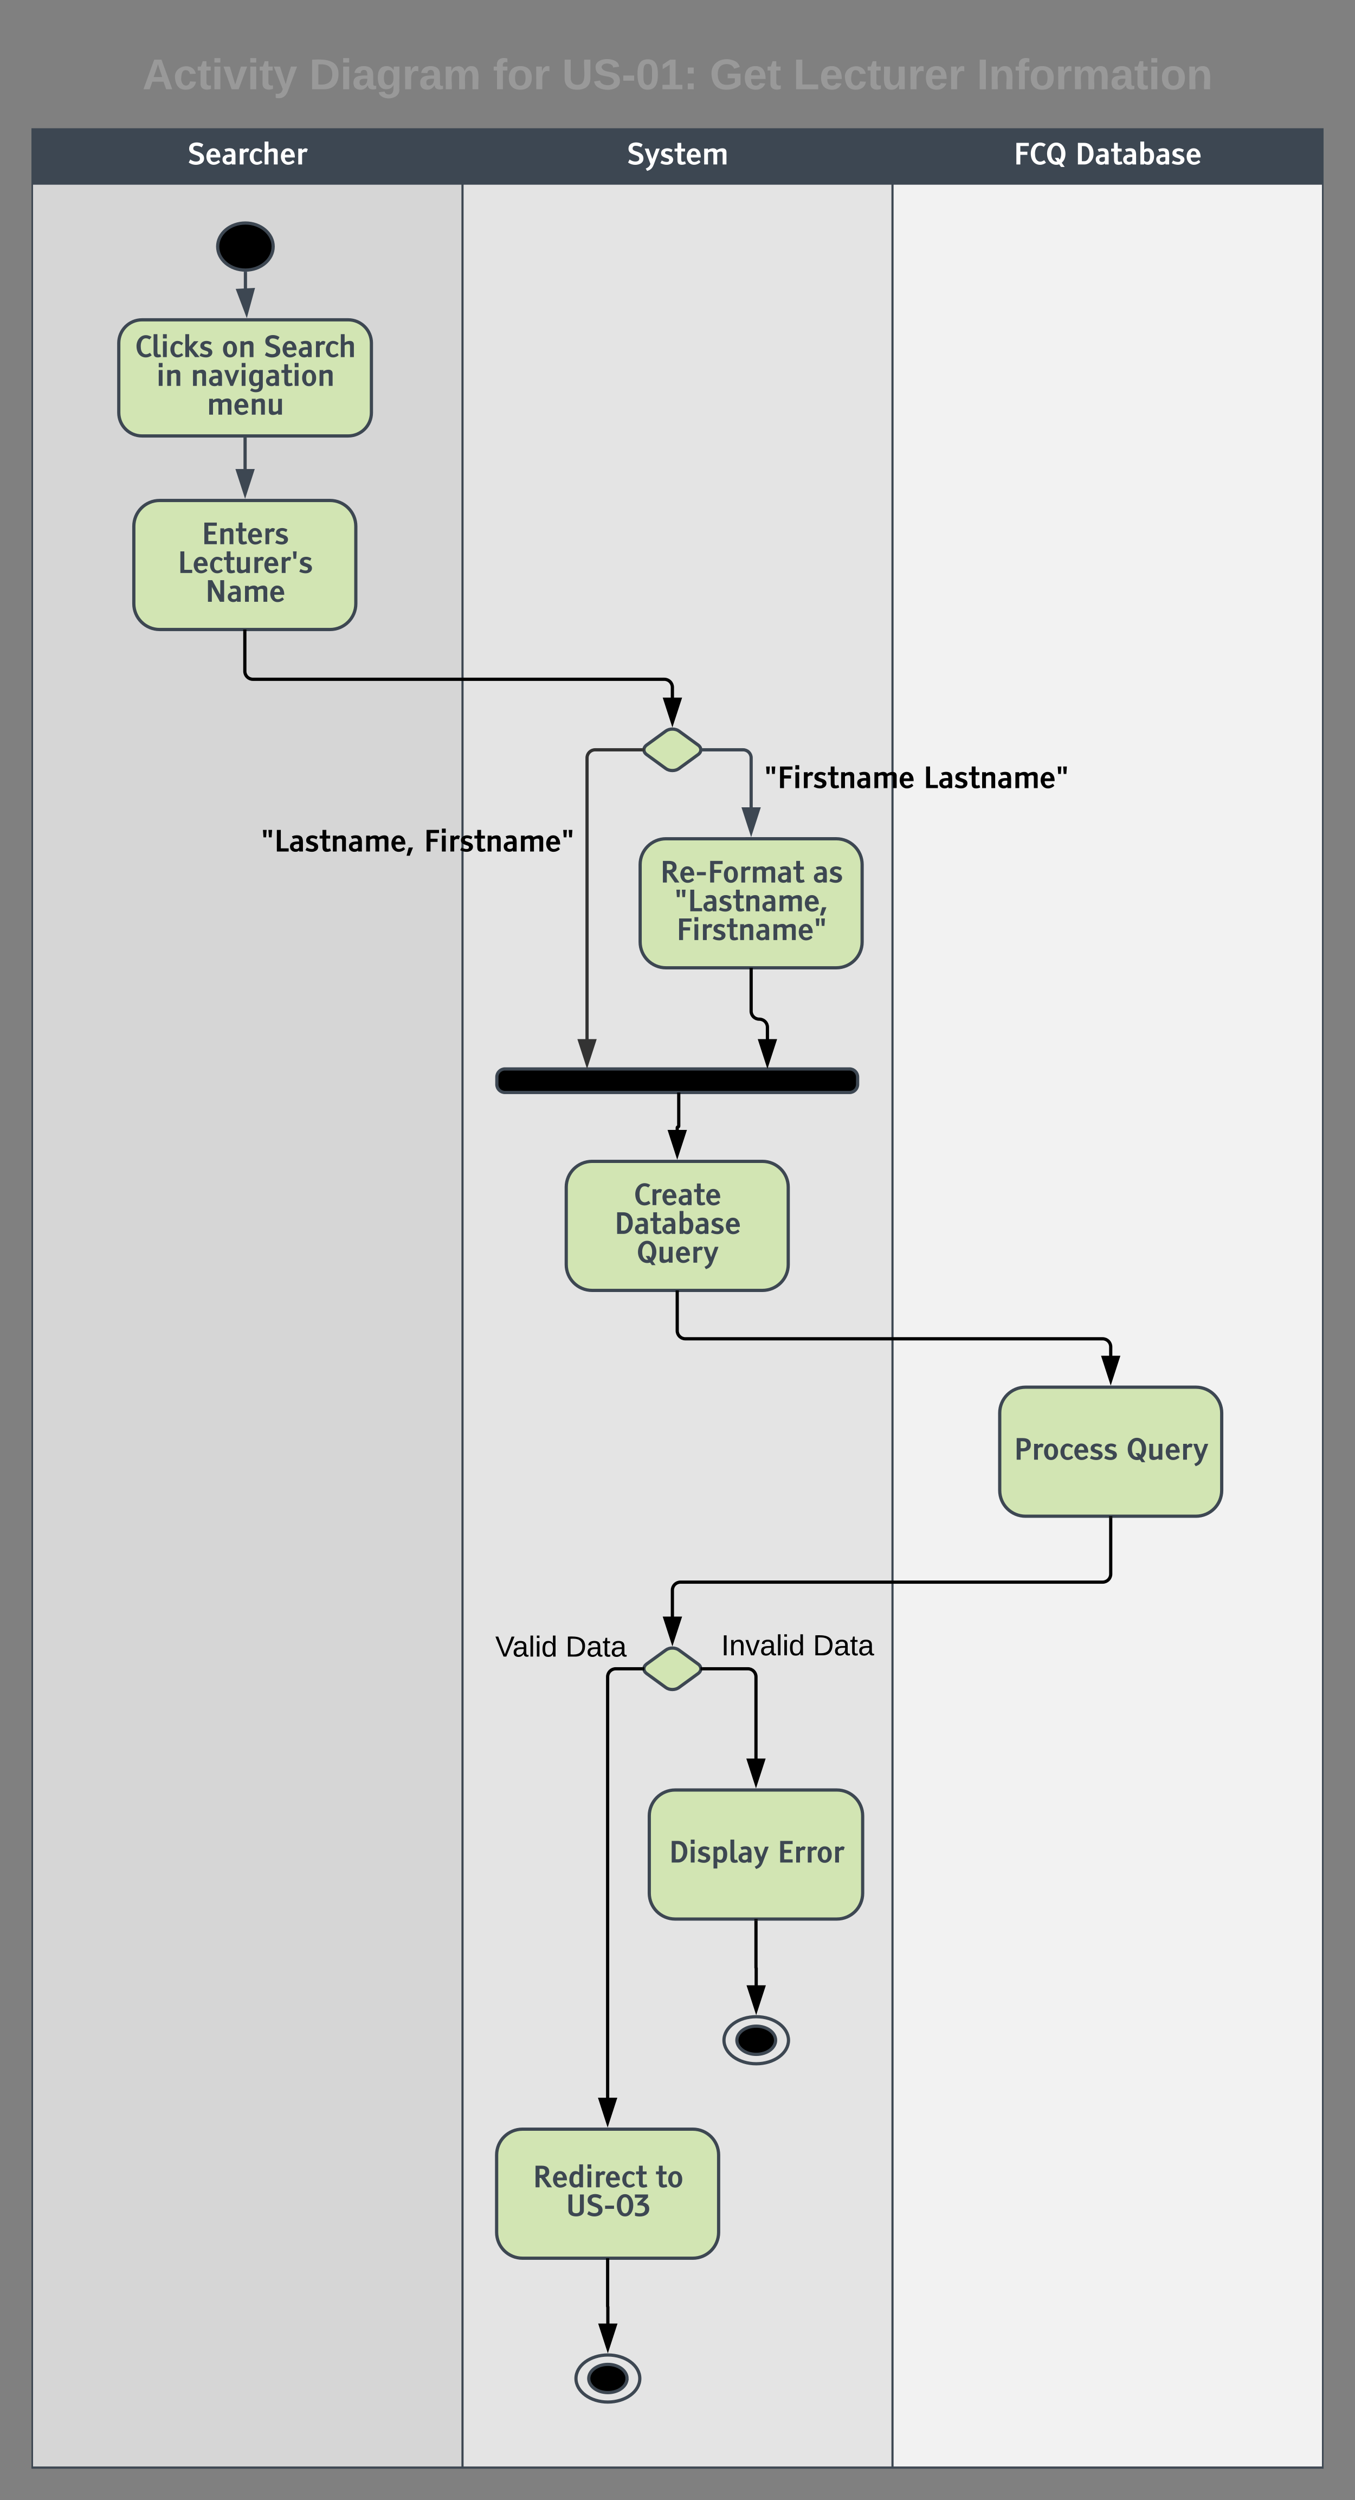 <svg xmlns="http://www.w3.org/2000/svg" xmlns:xlink="http://www.w3.org/1999/xlink" xmlns:lucid="lucid" width="840.33" height="1550"><rect width="100%" height="100%" fill="#808080" stroke="none"/><g transform="translate(-59.833 20)" lucid:page-tab-id="0_0"><path d="M110 5c0-2.76 2.24-5 5-5h730c2.76 0 5 2.24 5 5v50c0 2.76-2.24 5-5 5H115c-2.76 0-5-2.24-5-5z" fill="none"/><use xlink:href="#a" transform="matrix(1,0,0,1,110,0) translate(38.148 35.333)"/><use xlink:href="#b" transform="matrix(1,0,0,1,110,0) translate(141.63 35.333)"/><use xlink:href="#c" transform="matrix(1,0,0,1,110,0) translate(255.556 35.333)"/><use xlink:href="#d" transform="matrix(1,0,0,1,110,0) translate(298.37 35.333)"/><use xlink:href="#e" transform="matrix(1,0,0,1,110,0) translate(373.778 35.333)"/><use xlink:href="#f" transform="matrix(1,0,0,1,110,0) translate(390 35.333)"/><use xlink:href="#g" transform="matrix(1,0,0,1,110,0) translate(441.778 35.333)"/><use xlink:href="#h" transform="matrix(1,0,0,1,110,0) translate(555.63 35.333)"/><path d="M79.83 60h267v34h-267z" fill="#3d4752"/><path d="M346.5 60h267v34h-267z" fill="#3d4752"/><path d="M613.17 60h267v34h-267z" fill="#3d4752"/><path d="M79.83 93.64h267v1416h-267z" fill="#d6d6d6"/><path d="M346.5 93.64h267v1416h-267z" fill="#e4e4e4"/><path d="M613.17 93.64h267v1416h-267z" fill="#f2f2f2"/><path d="M79.83 94h267M346.5 94h267M613.17 94h267M79.83 93.64h267m-267 1416h267M346.5 93.64h267m-267 1416h267M613.17 93.64h267m-267 1416h267M346.83 60v34M346.5 60v34m267-34v34M613.17 60v34M346.83 93.64v1416M346.5 93.64v1416m267-1416v1416M613.17 93.64v1416M79.83 60h800.34v1450H79.83z" stroke="#3d4752" fill="none"/><use xlink:href="#i" transform="matrix(1,0,0,1,79.833,60) translate(96.349 21.966)"/><use xlink:href="#j" transform="matrix(1,0,0,1,346.5,60) translate(102.154 21.966)"/><use xlink:href="#k" transform="matrix(1,0,0,1,613.167,60) translate(75.145 21.966)"/><use xlink:href="#l" transform="matrix(1,0,0,1,613.167,60) translate(113.307 21.966)"/><path d="M229.25 132.85c0 8.06-7.7 14.6-17.2 14.6s-17.22-6.54-17.22-14.6c0-8.05 7.7-14.58 17.2-14.58 9.52 0 17.22 6.53 17.22 14.58z" stroke="#3d4752" stroke-width="2"/><path d="M147.9 178.27c-7.96 0-14.4 6.45-14.4 14.4v43.2c0 7.95 6.44 14.4 14.4 14.4h127.87c7.95 0 14.4-6.45 14.4-14.4v-43.2c0-7.95-6.45-14.4-14.4-14.4z" stroke="#3d4752" stroke-width="2" fill="#d2e5b3"/><use xlink:href="#m" transform="matrix(1,0,0,1,141.496,186.269) translate(2.082 15.124)"/><use xlink:href="#n" transform="matrix(1,0,0,1,141.496,186.269) translate(55.792 15.124)"/><use xlink:href="#o" transform="matrix(1,0,0,1,141.496,186.269) translate(81.939 15.124)"/><use xlink:href="#p" transform="matrix(1,0,0,1,141.496,186.269) translate(15.27 32.966)"/><use xlink:href="#q" transform="matrix(1,0,0,1,141.496,186.269) translate(36.53 32.966)"/><use xlink:href="#r" transform="matrix(1,0,0,1,141.496,186.269) translate(46.554 50.808)"/><path d="M158.83 290.27c-8.83 0-16 7.16-16 16v48c0 8.84 7.17 16 16 16H264.5c8.84 0 16-7.16 16-16v-48c0-8.84-7.16-16-16-16z" stroke="#3d4752" stroke-width="2" fill="#d2e5b3"/><use xlink:href="#s" transform="matrix(1,0,0,1,150.833,298.269) translate(33.886 19.124)"/><use xlink:href="#t" transform="matrix(1,0,0,1,150.833,298.269) translate(19.015 36.966)"/><use xlink:href="#u" transform="matrix(1,0,0,1,150.833,298.269) translate(36.123 54.808)"/><path d="M211.83 251.27v19.76" stroke="#3d4752" stroke-width="2" fill="none"/><path d="M212.83 251.27h-2v-1h2zM211.83 286.03l-4.63-14.26h9.27z" fill="#3d4752"/><path d="M211.83 289.27l-6-18.5h12zm-3.26-16.5l3.26 10.03 3.26-10.03z" fill="#3d4752"/><path d="M472.8 433.2c2.22-1.6 5.84-1.6 8.07 0l11.92 8.7c2.22 1.63 2.22 4.27 0 5.9l-11.93 8.7c-2.23 1.62-5.85 1.62-8.08 0l-11.93-8.7c-2.23-1.63-2.23-4.27 0-5.9zM472.83 500c-8.83 0-16 7.16-16 16v48c0 8.84 7.17 16 16 16H578.5c8.84 0 16-7.16 16-16v-48c0-8.84-7.16-16-16-16z" stroke="#3d4752" stroke-width="2" fill="#d2e5b3"/><use xlink:href="#v" transform="matrix(1,0,0,1,464.833,508) translate(4.262 19.124)"/><use xlink:href="#w" transform="matrix(1,0,0,1,464.833,508) translate(99.008 19.124)"/><use xlink:href="#x" transform="matrix(1,0,0,1,464.833,508) translate(13.179 36.966)"/><use xlink:href="#y" transform="matrix(1,0,0,1,464.833,508) translate(14.312 54.808)"/><path d="M495.27 444.85h25.4c2.76 0 5 2.24 5 5v30.9" stroke="#3d4752" stroke-width="2" fill="none"/><path d="M495.27 445.85h-1l.02-2h.97zM525.67 495.76l-4.63-14.26h9.27z" fill="#3d4752"/><path d="M525.67 499l-6-18.5h12zm-3.26-16.5l3.27 10.03 3.26-10.03z" fill="#3d4752"/><use xlink:href="#z" transform="matrix(1,0,0,1,533.671,454.705) translate(0 13.887)"/><use xlink:href="#A" transform="matrix(1,0,0,1,533.671,454.705) translate(98.648 13.887)"/><path d="M367.97 647.7c0-2.75 2.24-5 5-5H586.7c2.76 0 5 2.25 5 5v4.6c0 2.75-2.24 5-5 5H372.96c-2.76 0-5-2.25-5-5z" stroke="#3d4752" stroke-width="2"/><path d="M456.62 1454.58c0 8.06-8.86 14.6-19.8 14.6-10.92 0-19.78-6.54-19.78-14.6 0-8.05 8.86-14.58 19.8-14.58 10.92 0 19.78 6.53 19.78 14.58z" stroke="#3d4752" stroke-width="2" fill-opacity="0"/><path d="M448.7 1454.58c0 4.84-5.3 8.75-11.87 8.75-6.55 0-11.87-3.9-11.87-8.75 0-4.83 5.32-8.75 11.87-8.75 6.56 0 11.88 3.92 11.88 8.75z" stroke="#3d4752" stroke-width="2"/><path d="M212.04 148.45v11.45" stroke="#3d4752" stroke-width="2" fill="none"/><path d="M212.04 147.44l.96-.13.04 1.1-2 .1-.04-1.2zM212.75 174.04l-5.34-14.02 9.27-.46z" fill="#3d4752"/><path d="M212.9 177.27L206 159.1l12-.6zm-4.07-16.32l3.76 9.85 2.74-10.18z" fill="#3d4752"/><path d="M211.67 371.27v24.86c0 2.76 2.24 5 5 5h255.16c2.76 0 5 2.24 5 5v6.63" stroke="#000" stroke-width="2" fill="none"/><path d="M212.67 371.27h-2v-1h2zM476.83 427.76l-4.63-14.27h9.27z"/><path d="M476.83 431l-6-18.5h12.02zm-3.26-16.5l3.26 10.02 3.26-10.03z"/><path d="M458.4 444.85h-29.5c-2.76 0-5 2.24-5 5v174.62" stroke="#333" stroke-width="2" fill="none"/><path d="M459.37 445.85h-.98v-2h1zM423.9 639.47l-4.63-14.26h9.27z" fill="#333"/><path d="M423.9 642.7l-6-18.5h12zm-3.26-16.5l3.26 10.04 3.26-10.03z" fill="#333"/><use xlink:href="#B" transform="matrix(1,0,0,1,221.612,494.027) translate(0 13.887)"/><use xlink:href="#C" transform="matrix(1,0,0,1,221.612,494.027) translate(100.916 13.887)"/><path d="M525.67 581v25.85c0 2.77 2.24 5 5 5h.1c2.75 0 5 2.24 5 5v7.62" stroke="#000" stroke-width="2" fill="none"/><path d="M526.67 581h-2v-1h2zM535.76 639.47l-4.63-14.26h9.27z"/><path d="M535.76 642.7l-6-18.5h12.02zm-3.26-16.5l3.26 10.04 3.26-10.03z"/><path d="M427 700c-8.84 0-16 7.16-16 16v48c0 8.84 7.16 16 16 16h105.67c8.84 0 16-7.16 16-16v-48c0-8.84-7.16-16-16-16z" stroke="#3d4752" stroke-width="2" fill="#d2e5b3"/><use xlink:href="#D" transform="matrix(1,0,0,1,418.996,708) translate(33.895 19.124)"/><use xlink:href="#E" transform="matrix(1,0,0,1,418.996,708) translate(21.726 36.966)"/><use xlink:href="#F" transform="matrix(1,0,0,1,418.996,708) translate(35.564 54.808)"/><path d="M479.83 680.76v-1.64c0-.26.2-.47.47-.47.26 0 .47-.2.47-.47v-19.9" stroke="#000" stroke-width="2" fill="none"/><path d="M479.83 695.76l-4.63-14.26h9.27z"/><path d="M479.83 699l-6-18.5h12.02zm-3.26-16.5l3.26 10.03 3.26-10.03zM481.77 658.3h-2v-1h2z"/><path d="M695.83 840c-8.83 0-16 7.16-16 16v48c0 8.84 7.17 16 16 16H801.5c8.84 0 16-7.16 16-16v-48c0-8.84-7.16-16-16-16z" stroke="#3d4752" stroke-width="2" fill="#d2e5b3"/><use xlink:href="#G" transform="matrix(1,0,0,1,687.833,848) translate(0.676 36.966)"/><use xlink:href="#F" transform="matrix(1,0,0,1,687.833,848) translate(70.453 36.966)"/><path d="M479.83 781v24c0 2.76 2.24 5 5 5h258.84c2.76 0 5 2.24 5 5v5.76" stroke="#000" stroke-width="2" fill="none"/><path d="M480.83 781h-2v-1h2zM748.67 835.76l-4.63-14.26h9.27z"/><path d="M748.67 839l-6-18.5h12zm-3.26-16.5l3.27 10.03 3.26-10.03z"/><path d="M472.8 1002.95c2.22-1.63 5.84-1.63 8.07 0l11.92 8.7c2.22 1.62 2.22 4.25 0 5.88l-11.93 8.7c-2.23 1.62-5.85 1.62-8.08 0l-11.93-8.7c-2.23-1.63-2.23-4.26 0-5.9z" stroke="#3d4752" stroke-width="2" fill="#d2e5b3"/><path d="M748.67 921v34.86c0 2.76-2.24 5-5 5H481.83c-2.76 0-5 2.24-5 5v16.63" stroke="#000" stroke-width="2" fill="none"/><path d="M749.67 921h-2v-1h2zM476.83 997.5l-4.63-14.28h9.27z"/><path d="M476.83 1000.72l-6-18.5h12.02zm-3.26-16.5l3.26 10.03 3.26-10.03z"/><path d="M478.5 1089.73c-8.83 0-16 7.16-16 16v48c0 8.84 7.17 16 16 16h100.33c8.84 0 16-7.16 16-16v-48c0-8.84-7.16-16-16-16z" stroke="#3d4752" stroke-width="2" fill="#d2e5b3"/><use xlink:href="#H" transform="matrix(1,0,0,1,470.508,1097.731) translate(4.056 36.966)"/><use xlink:href="#I" transform="matrix(1,0,0,1,470.508,1097.731) translate(71.328 36.966)"/><path d="M383.83 1300c-8.83 0-16 7.16-16 16v48c0 8.84 7.17 16 16 16H489.5c8.84 0 16-7.16 16-16v-48c0-8.84-7.16-16-16-16z" stroke="#3d4752" stroke-width="2" fill="#d2e5b3"/><g><use xlink:href="#J" transform="matrix(1,0,0,1,375.833,1308) translate(14.295 28.045)"/><use xlink:href="#K" transform="matrix(1,0,0,1,375.833,1308) translate(90.452 28.045)"/><use xlink:href="#L" transform="matrix(1,0,0,1,375.833,1308) translate(34.831 45.887)"/></g><path d="M458.4 1014.58h-16.73c-2.76 0-5 2.24-5 5v261.18" stroke="#000" stroke-width="2" fill="none"/><path d="M459.37 1015.58h-.98v-2h1zM436.67 1295.76l-4.63-14.26h9.27z"/><path d="M436.67 1299l-6-18.5h12zm-3.26-16.5l3.27 10.03 3.26-10.03z"/><g><use xlink:href="#M" transform="matrix(1,0,0,1,366.976,992.624) translate(0 14.4)"/><use xlink:href="#N" transform="matrix(1,0,0,1,366.976,992.624) translate(43.55 14.4)"/></g><path d="M495.27 1014.58h28.4c2.76 0 5 2.24 5 5v50.92" stroke="#000" stroke-width="2" fill="none"/><path d="M495.27 1015.58h-1l.02-2h.97zM528.67 1085.5l-4.63-14.27h9.27z"/><path d="M528.67 1088.73l-6-18.5h12zm-3.26-16.5l3.27 10.03 3.26-10.03z"/><g><use xlink:href="#O" transform="matrix(1,0,0,1,507.095,991.843) translate(0 14.4)"/><use xlink:href="#N" transform="matrix(1,0,0,1,507.095,991.843) translate(56.9 14.4)"/></g><path d="M548.83 1244.88c0 8.05-8.95 14.58-20 14.58-11.04 0-20-6.53-20-14.58 0-8.06 8.96-14.6 20-14.6 11.05 0 20 6.54 20 14.6z" stroke="#3d4752" stroke-width="2" fill-opacity="0"/><path d="M540.83 1244.88c0 4.83-5.37 8.75-12 8.75-6.62 0-12-3.92-12-8.75s5.38-8.75 12-8.75c6.63 0 12 3.92 12 8.75z" stroke="#3d4752" stroke-width="2"/><path d="M528.67 1170.73v29.22c0 .03.03.06.07.06.03 0 .06.04.06.08v10.98" stroke="#000" stroke-width="2" fill="none"/><path d="M529.67 1170.73h-2v-1h2zM528.8 1226.06l-4.63-14.27h9.27z"/><path d="M528.8 1229.3l-6-18.5h12zm-3.26-16.5l3.26 10.02 3.26-10.03z"/><path d="M436.67 1381v28.94c0 .03.03.06.06.06.04 0 .07.03.07.06v10.7" stroke="#000" stroke-width="2" fill="none"/><path d="M437.67 1381h-2v-1h2zM436.8 1435.76l-4.64-14.26h9.27z"/><path d="M436.8 1439l-6-18.5h12zm-3.26-16.5l3.26 10.03 3.26-10.03z"/><defs><path fill="#999" d="M199 0l-22-63H83L61 0H9l90-248h61L250 0h-51zm-33-102l-36-108c-10 38-24 72-36 108h72" id="P"/><path fill="#999" d="M190-63c-7 42-38 67-86 67-59 0-84-38-90-98-12-110 154-137 174-36l-49 2c-2-19-15-32-35-32-30 0-35 28-38 64-6 74 65 87 74 30" id="Q"/><path fill="#999" d="M115-3C79 11 28 4 28-45v-112H4v-33h27l15-45h31v45h36v33H77v99c-1 23 16 31 38 25v30" id="R"/><path fill="#999" d="M25-224v-37h50v37H25zM25 0v-190h50V0H25" id="S"/><path fill="#999" d="M128 0H69L1-190h53L99-40l48-150h52" id="T"/><path fill="#999" d="M123 10C108 53 80 86 19 72V37c35 8 53-11 59-39L3-190h52l48 148c12-52 28-100 44-148h51" id="U"/><g id="a"><use transform="matrix(0.074,0,0,0.074,0,0)" xlink:href="#P"/><use transform="matrix(0.074,0,0,0.074,19.185,0)" xlink:href="#Q"/><use transform="matrix(0.074,0,0,0.074,34,0)" xlink:href="#R"/><use transform="matrix(0.074,0,0,0.074,42.815,0)" xlink:href="#S"/><use transform="matrix(0.074,0,0,0.074,50.222,0)" xlink:href="#T"/><use transform="matrix(0.074,0,0,0.074,65.037,0)" xlink:href="#S"/><use transform="matrix(0.074,0,0,0.074,72.444,0)" xlink:href="#R"/><use transform="matrix(0.074,0,0,0.074,81.259,0)" xlink:href="#U"/></g><path fill="#999" d="M24-248c120-7 223 5 221 122C244-46 201 0 124 0H24v-248zM76-40c74 7 117-18 117-86 0-67-45-88-117-82v168" id="V"/><path fill="#999" d="M133-34C117-15 103 5 69 4 32 3 11-16 11-54c-1-60 55-63 116-61 1-26-3-47-28-47-18 1-26 9-28 27l-52-2c7-38 36-58 82-57s74 22 75 68l1 82c-1 14 12 18 25 15v27c-30 8-71 5-69-32zm-48 3c29 0 43-24 42-57-32 0-66-3-65 30 0 17 8 27 23 27" id="W"/><path fill="#999" d="M195-6C206 82 75 100 31 46c-4-6-6-13-8-21l49-6c3 16 16 24 34 25 40 0 42-37 40-79-11 22-30 35-61 35-53 0-70-43-70-97 0-56 18-96 73-97 30 0 46 14 59 34l2-30h47zm-90-29c32 0 41-27 41-63 0-35-9-62-40-62-32 0-39 29-40 63 0 36 9 62 39 62" id="X"/><path fill="#999" d="M135-150c-39-12-60 13-60 57V0H25l-1-190h47c2 13-1 29 3 40 6-28 27-53 61-41v41" id="Y"/><path fill="#999" d="M220-157c-53 9-28 100-34 157h-49v-107c1-27-5-49-29-50C55-147 81-57 75 0H25l-1-190h47c2 12-1 28 3 38 10-53 101-56 108 0 13-22 24-43 59-42 82 1 51 116 57 194h-49v-107c-1-25-5-48-29-50" id="Z"/><g id="b"><use transform="matrix(0.074,0,0,0.074,0,0)" xlink:href="#V"/><use transform="matrix(0.074,0,0,0.074,19.185,0)" xlink:href="#S"/><use transform="matrix(0.074,0,0,0.074,26.593,0)" xlink:href="#W"/><use transform="matrix(0.074,0,0,0.074,41.407,0)" xlink:href="#X"/><use transform="matrix(0.074,0,0,0.074,57.63,0)" xlink:href="#Y"/><use transform="matrix(0.074,0,0,0.074,68,0)" xlink:href="#W"/><use transform="matrix(0.074,0,0,0.074,82.815,0)" xlink:href="#Z"/></g><path fill="#999" d="M121-226c-27-7-43 5-38 36h38v33H83V0H34v-157H6v-33h28c-9-59 32-81 87-68v32" id="aa"/><path fill="#999" d="M110-194c64 0 96 36 96 99 0 64-35 99-97 99-61 0-95-36-95-99 0-62 34-99 96-99zm-1 164c35 0 45-28 45-65 0-40-10-65-43-65-34 0-45 26-45 65 0 36 10 65 43 65" id="ab"/><g id="c"><use transform="matrix(0.074,0,0,0.074,0,0)" xlink:href="#aa"/><use transform="matrix(0.074,0,0,0.074,8.815,0)" xlink:href="#ab"/><use transform="matrix(0.074,0,0,0.074,25.037,0)" xlink:href="#Y"/></g><path fill="#999" d="M238-95c0 69-44 99-111 99C63 4 22-25 22-93v-155h51v151c-1 38 19 59 55 60 90 1 49-130 58-211h52v153" id="ac"/><path fill="#999" d="M169-182c-1-43-94-46-97-3 18 66 151 10 154 114 3 95-165 93-204 36-6-8-10-19-12-30l50-8c3 46 112 56 116 5-17-69-150-10-154-114-4-87 153-88 188-35 5 8 8 18 10 28" id="ad"/><path fill="#999" d="M14-72v-43h91v43H14" id="ae"/><path fill="#999" d="M101-251c68 0 84 54 84 127C185-50 166 4 99 4S15-52 14-124c-1-75 17-127 87-127zm-1 216c37-5 36-46 36-89s4-89-36-89c-39 0-36 45-36 89 0 43-3 85 36 89" id="af"/><path fill="#999" d="M23 0v-37h61v-169l-59 37v-38l62-41h46v211h57V0H23" id="ag"/><g id="d"><use transform="matrix(0.074,0,0,0.074,0,0)" xlink:href="#ac"/><use transform="matrix(0.074,0,0,0.074,19.185,0)" xlink:href="#ad"/><use transform="matrix(0.074,0,0,0.074,36.963,0)" xlink:href="#ae"/><use transform="matrix(0.074,0,0,0.074,45.778,0)" xlink:href="#af"/><use transform="matrix(0.074,0,0,0.074,60.593,0)" xlink:href="#ag"/></g><path fill="#999" d="M35-132v-50h50v50H35zM35 0v-49h50V0H35" id="ah"/><use transform="matrix(0.074,0,0,0.074,0,0)" xlink:href="#ah" id="e"/><path fill="#999" d="M67-125c0 54 23 88 75 88 28 0 53-7 68-21v-34h-60v-39h108v91C232-14 192 4 140 4 58 4 20-42 15-125 8-236 126-280 215-234c19 10 29 26 37 47l-47 15c-11-23-29-39-63-39-53 1-75 33-75 86" id="ai"/><path fill="#999" d="M185-48c-13 30-37 53-82 52C43 2 14-33 14-96s30-98 90-98c62 0 83 45 84 108H66c0 31 8 55 39 56 18 0 30-7 34-22zm-45-69c5-46-57-63-70-21-2 6-4 13-4 21h74" id="aj"/><g id="f"><use transform="matrix(0.074,0,0,0.074,0,0)" xlink:href="#ai"/><use transform="matrix(0.074,0,0,0.074,20.741,0)" xlink:href="#aj"/><use transform="matrix(0.074,0,0,0.074,35.556,0)" xlink:href="#R"/></g><path fill="#999" d="M24 0v-248h52v208h133V0H24" id="ak"/><path fill="#999" d="M85 4C-2 5 27-109 22-190h50c7 57-23 150 33 157 60-5 35-97 40-157h50l1 190h-47c-2-12 1-28-3-38-12 25-28 42-61 42" id="al"/><g id="g"><use transform="matrix(0.074,0,0,0.074,0,0)" xlink:href="#ak"/><use transform="matrix(0.074,0,0,0.074,16.222,0)" xlink:href="#aj"/><use transform="matrix(0.074,0,0,0.074,31.037,0)" xlink:href="#Q"/><use transform="matrix(0.074,0,0,0.074,45.852,0)" xlink:href="#R"/><use transform="matrix(0.074,0,0,0.074,54.667,0)" xlink:href="#al"/><use transform="matrix(0.074,0,0,0.074,70.889,0)" xlink:href="#Y"/><use transform="matrix(0.074,0,0,0.074,81.259,0)" xlink:href="#aj"/><use transform="matrix(0.074,0,0,0.074,96.074,0)" xlink:href="#Y"/></g><path fill="#999" d="M24 0v-248h52V0H24" id="am"/><path fill="#999" d="M135-194c87-1 58 113 63 194h-50c-7-57 23-157-34-157-59 0-34 97-39 157H25l-1-190h47c2 12-1 28 3 38 12-26 28-41 61-42" id="an"/><g id="h"><use transform="matrix(0.074,0,0,0.074,0,0)" xlink:href="#am"/><use transform="matrix(0.074,0,0,0.074,7.407,0)" xlink:href="#an"/><use transform="matrix(0.074,0,0,0.074,23.63,0)" xlink:href="#aa"/><use transform="matrix(0.074,0,0,0.074,32.444,0)" xlink:href="#ab"/><use transform="matrix(0.074,0,0,0.074,48.667,0)" xlink:href="#Y"/><use transform="matrix(0.074,0,0,0.074,59.037,0)" xlink:href="#Z"/><use transform="matrix(0.074,0,0,0.074,82.741,0)" xlink:href="#W"/><use transform="matrix(0.074,0,0,0.074,97.556,0)" xlink:href="#R"/><use transform="matrix(0.074,0,0,0.074,106.37,0)" xlink:href="#S"/><use transform="matrix(0.074,0,0,0.074,113.778,0)" xlink:href="#ab"/><use transform="matrix(0.074,0,0,0.074,130,0)" xlink:href="#an"/></g><path fill="#fff" d="M183-342c139 97 272 144 401 141 177-5 266-73 266-205 0-83-46-143-137-186-66-31-351-127-423-171-120-74-184-178-184-324 0-181 82-309 250-380 237-100 547-49 724 90l-107 195c-117-70-238-105-361-105-149 0-223 63-223 189 0 81 64 140 191 179 19 5 54 16 105 32 192 62 321 144 388 246 41 63 61 141 61 234 0 173-87 302-265 376C603 79 286 20 77-135" id="ao"/><path fill="#fff" d="M94-548c0-302 191-568 483-568 311 0 493 270 482 633H370c7 207 93 311 256 311 93 0 196-46 308-137l103 144C907-40 760 22 595 22 293 22 94-237 94-548zm282-120h403c-18-170-85-255-202-255s-184 85-201 255" id="ap"/><path fill="#fff" d="M711-687c-7-170-35-229-188-230-74 0-147 18-220 53l-88-179c111-51 229-76 353-76 303 0 405 148 405 459V0H717v-81C651-13 566 21 461 21 236 21 81-120 81-346c0-158 85-260 254-311 103-31 245-40 376-30zM326-329c0 101 84 155 189 155 91 0 157-36 196-109v-226c-23-4-49-6-78-6-205 0-307 62-307 186" id="aq"/><path fill="#fff" d="M431-770V0H168v-1094h263v110c156-133 232-175 396-74l-84 220c-129-52-218-25-312 68" id="ar"/><path fill="#fff" d="M94-547c0-294 207-569 494-569 131 0 260 50 386 150L872-811c-96-74-188-111-277-112-163-2-225 186-225 376 0 251 82 377 246 377 81 0 168-36 260-107l103 137C862-32 733 22 593 22 292 22 94-208 94-547" id="as"/><path fill="#fff" d="M784-1116c178 0 282 88 282 264V0H803v-754c0-92-46-138-138-138-74 0-152 32-234 95V0H168v-1580h263v579c117-77 234-115 353-115" id="at"/><g id="i"><use transform="matrix(0.009,0,0,0.009,0,0)" xlink:href="#ao"/><use transform="matrix(0.009,0,0,0.009,10.784,0)" xlink:href="#ap"/><use transform="matrix(0.009,0,0,0.009,20.918,0)" xlink:href="#aq"/><use transform="matrix(0.009,0,0,0.009,30.823,0)" xlink:href="#ar"/><use transform="matrix(0.009,0,0,0.009,37.652,0)" xlink:href="#as"/><use transform="matrix(0.009,0,0,0.009,46.257,0)" xlink:href="#at"/><use transform="matrix(0.009,0,0,0.009,56.979,0)" xlink:href="#ap"/><use transform="matrix(0.009,0,0,0.009,67.113,0)" xlink:href="#ar"/></g><path fill="#fff" d="M421-36L25-1094h272l251 717 263-717h249L649 1c-97 251-201 366-459 445L96 279c173-62 281-167 325-315" id="au"/><path fill="#fff" d="M925-326c0 213-197 348-437 348C341 22 194-16 47-93l93-183c121 69 236 103 345 103s164-42 164-127c0-41-24-75-72-100-19-10-61-25-126-44-165-49-270-109-315-179-27-41-40-94-40-158 0-210 193-335 432-335 111 0 229 34 354 103l-83 176c-101-56-191-84-271-84-107 0-161 40-161 121 0 37 23 66 70 89 16 12 285 99 327 123 105 60 161 144 161 262" id="av"/><path fill="#fff" d="M503-384c-2 129 8 204 107 204 41 0 91-13 150-38l66 171C737-1 639 22 533 22c-230-2-293-122-293-358v-559H42v-199h198v-395h263v395h265v199H503v511" id="aw"/><path fill="#fff" d="M1420-1116c172-1 282 89 282 264V0h-263v-754c0-92-46-138-138-138-75 0-153 30-235 90V0H803v-754c0-92-46-138-138-138-71 0-149 30-234 90V0H168v-1094h263v93c117-77 234-115 353-115 121 0 206 45 254 134 124-89 251-134 382-134" id="ax"/><g id="j"><use transform="matrix(0.009,0,0,0.009,0,0)" xlink:href="#ao"/><use transform="matrix(0.009,0,0,0.009,10.784,0)" xlink:href="#au"/><use transform="matrix(0.009,0,0,0.009,20.32,0)" xlink:href="#av"/><use transform="matrix(0.009,0,0,0.009,29.145,0)" xlink:href="#aw"/><use transform="matrix(0.009,0,0,0.009,36.246,0)" xlink:href="#ap"/><use transform="matrix(0.009,0,0,0.009,46.38,0)" xlink:href="#ax"/></g><path fill="#fff" d="M478 0H205v-1489h859v219H478v389h485v219H478V0" id="ay"/><path fill="#fff" d="M102-744c-7-402 254-768 642-768 139 0 270 41 393 124l-138 175c-77-55-161-82-252-82-144 0-247 85-308 256-31 85-46 183-46 295 0 228 53 391 167 482 144 115 312 73 466-35l124 172C930 61 588 78 365-105 204-237 107-456 102-744" id="az"/><path fill="#fff" d="M736-1293c-233 0-343 288-343 549 0 222 54 382 163 479 68 60 150 86 248 60L632-457h252l87 128c191-263 138-964-235-964zM937-12C751 56 550 23 403-80 224-205 101-446 102-744c2-299 128-540 311-667 192-134 466-131 654 5 174 126 303 370 302 662 0 265-85 473-255 624l199 290h-251" id="aA"/><g id="k"><use transform="matrix(0.009,0,0,0.009,0,0)" xlink:href="#ay"/><use transform="matrix(0.009,0,0,0.009,9.853,0)" xlink:href="#az"/><use transform="matrix(0.009,0,0,0.009,19.96,0)" xlink:href="#aA"/></g><path fill="#fff" d="M1282-743c0 396-250 743-634 743H205v-1489h417c437-2 660 295 660 746zM637-225c233 9 365-240 365-518 0-216-61-366-177-458-90-72-200-63-346-63v1039h158" id="aB"/><path fill="#fff" d="M1113-589c0 325-126 613-421 611-108 0-198-32-271-96V0H168v-1580h263v560c76-64 164-96 265-96 269 0 417 244 417 527zM431-818v553c64 56 127 84 189 84 145 0 218-134 218-402 0-214-68-321-203-321-67 0-135 29-204 86" id="aC"/><g id="l"><use transform="matrix(0.009,0,0,0.009,0,0)" xlink:href="#aB"/><use transform="matrix(0.009,0,0,0.009,12.164,0)" xlink:href="#aq"/><use transform="matrix(0.009,0,0,0.009,22.069,0)" xlink:href="#aw"/><use transform="matrix(0.009,0,0,0.009,29.171,0)" xlink:href="#aq"/><use transform="matrix(0.009,0,0,0.009,39.076,0)" xlink:href="#aC"/><use transform="matrix(0.009,0,0,0.009,49.685,0)" xlink:href="#aq"/><use transform="matrix(0.009,0,0,0.009,59.59,0)" xlink:href="#av"/><use transform="matrix(0.009,0,0,0.009,68.414,0)" xlink:href="#ap"/></g><path fill="#3d4752" d="M102-744c-7-402 254-768 642-768 139 0 270 41 393 124l-138 175c-77-55-161-82-252-82-144 0-247 85-308 256-31 85-46 183-46 295 0 228 53 391 167 482 144 115 312 73 466-35l124 172C930 61 588 78 365-105 204-237 107-456 102-744" id="aD"/><path fill="#3d4752" d="M446 22C216 22 155-90 155-336v-1244h263v1196c0 75 6 126 18 153 27 62 110 61 177 31l67 172C603 5 525 22 446 22" id="aE"/><path fill="#3d4752" d="M431-1094V0H168v-1094h263zm0-190H168v-296h263v296" id="aF"/><path fill="#3d4752" d="M94-547c0-294 207-569 494-569 131 0 260 50 386 150L872-811c-96-74-188-111-277-112-163-2-225 186-225 376 0 251 82 377 246 377 81 0 168-36 260-107l103 137C862-32 733 22 593 22 292 22 94-208 94-547" id="aG"/><path fill="#3d4752" d="M1152 0H835L431-519V0H168v-1580h263v869l332-383h308L654-620" id="aH"/><path fill="#3d4752" d="M925-326c0 213-197 348-437 348C341 22 194-16 47-93l93-183c121 69 236 103 345 103s164-42 164-127c0-41-24-75-72-100-19-10-61-25-126-44-165-49-270-109-315-179-27-41-40-94-40-158 0-210 193-335 432-335 111 0 229 34 354 103l-83 176c-101-56-191-84-271-84-107 0-161 40-161 121 0 37 23 66 70 89 16 12 285 99 327 123 105 60 161 144 161 262" id="aI"/><g id="m"><use transform="matrix(0.009,0,0,0.009,0,0)" xlink:href="#aD"/><use transform="matrix(0.009,0,0,0.009,10.107,0)" xlink:href="#aE"/><use transform="matrix(0.009,0,0,0.009,15.803,0)" xlink:href="#aF"/><use transform="matrix(0.009,0,0,0.009,21.067,0)" xlink:href="#aG"/><use transform="matrix(0.009,0,0,0.009,29.672,0)" xlink:href="#aH"/><use transform="matrix(0.009,0,0,0.009,39.612,0)" xlink:href="#aI"/></g><path fill="#3d4752" d="M578-1116c196 0 337 93 423 279 40 87 60 183 60 290 0 225-77 390-230 494-74 50-158 75-253 75-197 0-338-93-424-279-40-87-60-183-60-290 0-226 77-391 231-495 73-49 158-74 253-74zm0 194c-139 0-208 125-208 375s69 375 208 375c138 0 207-125 207-375s-69-375-207-375" id="aJ"/><path fill="#3d4752" d="M783-1116c173 0 283 89 283 264V0H803v-754c0-92-46-138-139-138-73 0-151 30-233 91V0H168v-1094h263v93c117-77 234-115 352-115" id="aK"/><g id="n"><use transform="matrix(0.009,0,0,0.009,0,0)" xlink:href="#aJ"/><use transform="matrix(0.009,0,0,0.009,10.151,0)" xlink:href="#aK"/></g><path fill="#3d4752" d="M183-342c139 97 272 144 401 141 177-5 266-73 266-205 0-83-46-143-137-186-66-31-351-127-423-171-120-74-184-178-184-324 0-181 82-309 250-380 237-100 547-49 724 90l-107 195c-117-70-238-105-361-105-149 0-223 63-223 189 0 81 64 140 191 179 19 5 54 16 105 32 192 62 321 144 388 246 41 63 61 141 61 234 0 173-87 302-265 376C603 79 286 20 77-135" id="aL"/><path fill="#3d4752" d="M94-548c0-302 191-568 483-568 311 0 493 270 482 633H370c7 207 93 311 256 311 93 0 196-46 308-137l103 144C907-40 760 22 595 22 293 22 94-237 94-548zm282-120h403c-18-170-85-255-202-255s-184 85-201 255" id="aM"/><path fill="#3d4752" d="M711-687c-7-170-35-229-188-230-74 0-147 18-220 53l-88-179c111-51 229-76 353-76 303 0 405 148 405 459V0H717v-81C651-13 566 21 461 21 236 21 81-120 81-346c0-158 85-260 254-311 103-31 245-40 376-30zM326-329c0 101 84 155 189 155 91 0 157-36 196-109v-226c-23-4-49-6-78-6-205 0-307 62-307 186" id="aN"/><path fill="#3d4752" d="M431-770V0H168v-1094h263v110c156-133 232-175 396-74l-84 220c-129-52-218-25-312 68" id="aO"/><path fill="#3d4752" d="M784-1116c178 0 282 88 282 264V0H803v-754c0-92-46-138-138-138-74 0-152 32-234 95V0H168v-1580h263v579c117-77 234-115 353-115" id="aP"/><g id="o"><use transform="matrix(0.009,0,0,0.009,0,0)" xlink:href="#aL"/><use transform="matrix(0.009,0,0,0.009,10.784,0)" xlink:href="#aM"/><use transform="matrix(0.009,0,0,0.009,20.918,0)" xlink:href="#aN"/><use transform="matrix(0.009,0,0,0.009,30.823,0)" xlink:href="#aO"/><use transform="matrix(0.009,0,0,0.009,37.652,0)" xlink:href="#aG"/><use transform="matrix(0.009,0,0,0.009,46.257,0)" xlink:href="#aP"/></g><g id="p"><use transform="matrix(0.009,0,0,0.009,0,0)" xlink:href="#aF"/><use transform="matrix(0.009,0,0,0.009,5.265,0)" xlink:href="#aK"/></g><path fill="#3d4752" d="M452 0L25-1094h272l252 709 263-709h249L634 0H452" id="aQ"/><path fill="#3d4752" d="M1040 13c1 285-186 425-480 425-155 0-288-42-397-127l107-153c86 57 175 86 266 86 162 0 243-86 243-258v-81C700-18 607 20 498 20c-167 0-286-84-355-253-33-79-49-170-49-272 0-252 66-428 193-533 131-108 361-101 490 7v-64h263V13zM777-276v-551c-65-56-128-84-191-84-145 0-217 133-217 399 0 214 67 321 202 321 71 0 139-28 206-85" id="aR"/><path fill="#3d4752" d="M503-384c-2 129 8 204 107 204 41 0 91-13 150-38l66 171C737-1 639 22 533 22c-230-2-293-122-293-358v-559H42v-199h198v-395h263v395h265v199H503v511" id="aS"/><g id="q"><use transform="matrix(0.009,0,0,0.009,0,0)" xlink:href="#aK"/><use transform="matrix(0.009,0,0,0.009,10.723,0)" xlink:href="#aN"/><use transform="matrix(0.009,0,0,0.009,20.628,0)" xlink:href="#aQ"/><use transform="matrix(0.009,0,0,0.009,30.173,0)" xlink:href="#aF"/><use transform="matrix(0.009,0,0,0.009,35.438,0)" xlink:href="#aR"/><use transform="matrix(0.009,0,0,0.009,46.055,0)" xlink:href="#aN"/><use transform="matrix(0.009,0,0,0.009,55.96,0)" xlink:href="#aS"/><use transform="matrix(0.009,0,0,0.009,63.062,0)" xlink:href="#aF"/><use transform="matrix(0.009,0,0,0.009,68.326,0)" xlink:href="#aJ"/><use transform="matrix(0.009,0,0,0.009,78.478,0)" xlink:href="#aK"/></g><path fill="#3d4752" d="M1420-1116c172-1 282 89 282 264V0h-263v-754c0-92-46-138-138-138-75 0-153 30-235 90V0H803v-754c0-92-46-138-138-138-71 0-149 30-234 90V0H168v-1094h263v93c117-77 234-115 353-115 121 0 206 45 254 134 124-89 251-134 382-134" id="aT"/><path fill="#3d4752" d="M437 22c-177 0-283-91-283-265v-851h263v755c0 91 46 137 139 137 75 0 152-32 233-95v-797h263V0H789v-93C670-16 552 22 437 22" id="aU"/><g id="r"><use transform="matrix(0.009,0,0,0.009,0,0)" xlink:href="#aT"/><use transform="matrix(0.009,0,0,0.009,16.312,0)" xlink:href="#aM"/><use transform="matrix(0.009,0,0,0.009,26.446,0)" xlink:href="#aK"/><use transform="matrix(0.009,0,0,0.009,37.169,0)" xlink:href="#aU"/></g><path fill="#3d4752" d="M1064-219V0H205v-1489h859v219H478v389h485v219H478v443h586" id="aV"/><g id="s"><use transform="matrix(0.009,0,0,0.009,0,0)" xlink:href="#aV"/><use transform="matrix(0.009,0,0,0.009,10.257,0)" xlink:href="#aK"/><use transform="matrix(0.009,0,0,0.009,20.979,0)" xlink:href="#aS"/><use transform="matrix(0.009,0,0,0.009,28.081,0)" xlink:href="#aM"/><use transform="matrix(0.009,0,0,0.009,38.215,0)" xlink:href="#aO"/><use transform="matrix(0.009,0,0,0.009,45.404,0)" xlink:href="#aI"/></g><path fill="#3d4752" d="M1019-219V0H205v-1489h273v1270h541" id="aW"/><path fill="#3d4752" d="M180-976l-37-513h255l-36 513H180" id="aX"/><g id="t"><use transform="matrix(0.009,0,0,0.009,0,0)" xlink:href="#aW"/><use transform="matrix(0.009,0,0,0.009,9.264,0)" xlink:href="#aM"/><use transform="matrix(0.009,0,0,0.009,19.397,0)" xlink:href="#aG"/><use transform="matrix(0.009,0,0,0.009,28.415,0)" xlink:href="#aS"/><use transform="matrix(0.009,0,0,0.009,35.517,0)" xlink:href="#aU"/><use transform="matrix(0.009,0,0,0.009,46.239,0)" xlink:href="#aO"/><use transform="matrix(0.009,0,0,0.009,53.068,0)" xlink:href="#aM"/><use transform="matrix(0.009,0,0,0.009,63.202,0)" xlink:href="#aO"/><use transform="matrix(0.009,0,0,0.009,70.392,0)" xlink:href="#aX"/><use transform="matrix(0.009,0,0,0.009,75.146,0)" xlink:href="#aI"/></g><path fill="#3d4752" d="M205 0v-1489h295l553 1011v-1011h267V0h-290L472-1024V0H205" id="aY"/><g id="u"><use transform="matrix(0.009,0,0,0.009,0,0)" xlink:href="#aY"/><use transform="matrix(0.009,0,0,0.009,13.403,0)" xlink:href="#aN"/><use transform="matrix(0.009,0,0,0.009,23.309,0)" xlink:href="#aT"/><use transform="matrix(0.009,0,0,0.009,39.621,0)" xlink:href="#aM"/></g><path fill="#3d4752" d="M867-682L1342 0h-315L578-645H478V0H205v-1489h419c349 0 523 143 523 428 0 191-93 317-280 379zm-389-589v414h119c185 0 277-67 277-200 0-143-84-214-252-214H478" id="aZ"/><path fill="#3d4752" d="M729-499H112v-220h617v220" id="ba"/><path fill="#3d4752" d="M478 0H205v-1489h859v219H478v389h485v219H478V0" id="bb"/><g id="v"><use transform="matrix(0.009,0,0,0.009,0,0)" xlink:href="#aZ"/><use transform="matrix(0.009,0,0,0.009,11.795,0)" xlink:href="#aM"/><use transform="matrix(0.009,0,0,0.009,21.929,0)" xlink:href="#ba"/><use transform="matrix(0.009,0,0,0.009,29.32,0)" xlink:href="#bb"/><use transform="matrix(0.009,0,0,0.009,38.812,0)" xlink:href="#aJ"/><use transform="matrix(0.009,0,0,0.009,48.964,0)" xlink:href="#aO"/><use transform="matrix(0.009,0,0,0.009,56.153,0)" xlink:href="#aT"/><use transform="matrix(0.009,0,0,0.009,72.466,0)" xlink:href="#aN"/><use transform="matrix(0.009,0,0,0.009,82.371,0)" xlink:href="#aS"/></g><g id="w"><use transform="matrix(0.009,0,0,0.009,0,0)" xlink:href="#aN"/><use transform="matrix(0.009,0,0,0.009,9.905,0)" xlink:href="#aI"/></g><path fill="#3d4752" d="M180-976l-37-513h255l-36 513H180zm377 0l-37-513h255l-36 513H557" id="bc"/><path fill="#3d4752" d="M230 290H13l150-568h294" id="bd"/><g id="x"><use transform="matrix(0.009,0,0,0.009,0,0)" xlink:href="#bc"/><use transform="matrix(0.009,0,0,0.009,8.068,0)" xlink:href="#aW"/><use transform="matrix(0.009,0,0,0.009,17.332,0)" xlink:href="#aN"/><use transform="matrix(0.009,0,0,0.009,27.237,0)" xlink:href="#aI"/><use transform="matrix(0.009,0,0,0.009,36.062,0)" xlink:href="#aS"/><use transform="matrix(0.009,0,0,0.009,43.163,0)" xlink:href="#aK"/><use transform="matrix(0.009,0,0,0.009,53.886,0)" xlink:href="#aN"/><use transform="matrix(0.009,0,0,0.009,63.791,0)" xlink:href="#aT"/><use transform="matrix(0.009,0,0,0.009,80.104,0)" xlink:href="#aM"/><use transform="matrix(0.009,0,0,0.009,90.237,0)" xlink:href="#bd"/></g><g id="y"><use transform="matrix(0.009,0,0,0.009,0,0)" xlink:href="#bb"/><use transform="matrix(0.009,0,0,0.009,9.853,0)" xlink:href="#aF"/><use transform="matrix(0.009,0,0,0.009,15.117,0)" xlink:href="#aO"/><use transform="matrix(0.009,0,0,0.009,22.307,0)" xlink:href="#aI"/><use transform="matrix(0.009,0,0,0.009,31.131,0)" xlink:href="#aS"/><use transform="matrix(0.009,0,0,0.009,38.232,0)" xlink:href="#aK"/><use transform="matrix(0.009,0,0,0.009,48.955,0)" xlink:href="#aN"/><use transform="matrix(0.009,0,0,0.009,58.86,0)" xlink:href="#aT"/><use transform="matrix(0.009,0,0,0.009,75.173,0)" xlink:href="#aM"/><use transform="matrix(0.009,0,0,0.009,85.307,0)" xlink:href="#bc"/></g><path d="M180-976l-37-513h255l-36 513H180zm377 0l-37-513h255l-36 513H557" id="be"/><path d="M478 0H205v-1489h859v219H478v389h485v219H478V0" id="bf"/><path d="M431-1094V0H168v-1094h263zm0-190H168v-296h263v296" id="bg"/><path d="M431-770V0H168v-1094h263v110c156-133 232-175 396-74l-84 220c-129-52-218-25-312 68" id="bh"/><path d="M925-326c0 213-197 348-437 348C341 22 194-16 47-93l93-183c121 69 236 103 345 103s164-42 164-127c0-41-24-75-72-100-19-10-61-25-126-44-165-49-270-109-315-179-27-41-40-94-40-158 0-210 193-335 432-335 111 0 229 34 354 103l-83 176c-101-56-191-84-271-84-107 0-161 40-161 121 0 37 23 66 70 89 16 12 285 99 327 123 105 60 161 144 161 262" id="bi"/><path d="M503-384c-2 129 8 204 107 204 41 0 91-13 150-38l66 171C737-1 639 22 533 22c-230-2-293-122-293-358v-559H42v-199h198v-395h263v395h265v199H503v511" id="bj"/><path d="M783-1116c173 0 283 89 283 264V0H803v-754c0-92-46-138-139-138-73 0-151 30-233 91V0H168v-1094h263v93c117-77 234-115 352-115" id="bk"/><path d="M711-687c-7-170-35-229-188-230-74 0-147 18-220 53l-88-179c111-51 229-76 353-76 303 0 405 148 405 459V0H717v-81C651-13 566 21 461 21 236 21 81-120 81-346c0-158 85-260 254-311 103-31 245-40 376-30zM326-329c0 101 84 155 189 155 91 0 157-36 196-109v-226c-23-4-49-6-78-6-205 0-307 62-307 186" id="bl"/><path d="M1420-1116c172-1 282 89 282 264V0h-263v-754c0-92-46-138-138-138-75 0-153 30-235 90V0H803v-754c0-92-46-138-138-138-71 0-149 30-234 90V0H168v-1094h263v93c117-77 234-115 353-115 121 0 206 45 254 134 124-89 251-134 382-134" id="bm"/><path d="M94-548c0-302 191-568 483-568 311 0 493 270 482 633H370c7 207 93 311 256 311 93 0 196-46 308-137l103 144C907-40 760 22 595 22 293 22 94-237 94-548zm282-120h403c-18-170-85-255-202-255s-184 85-201 255" id="bn"/><g id="z"><use transform="matrix(0.009,0,0,0.009,0,0)" xlink:href="#be"/><use transform="matrix(0.009,0,0,0.009,8.068,0)" xlink:href="#bf"/><use transform="matrix(0.009,0,0,0.009,17.921,0)" xlink:href="#bg"/><use transform="matrix(0.009,0,0,0.009,23.186,0)" xlink:href="#bh"/><use transform="matrix(0.009,0,0,0.009,30.375,0)" xlink:href="#bi"/><use transform="matrix(0.009,0,0,0.009,39.199,0)" xlink:href="#bj"/><use transform="matrix(0.009,0,0,0.009,46.301,0)" xlink:href="#bk"/><use transform="matrix(0.009,0,0,0.009,57.023,0)" xlink:href="#bl"/><use transform="matrix(0.009,0,0,0.009,66.929,0)" xlink:href="#bm"/><use transform="matrix(0.009,0,0,0.009,83.241,0)" xlink:href="#bn"/></g><path d="M1019-219V0H205v-1489h273v1270h541" id="bo"/><g id="A"><use transform="matrix(0.009,0,0,0.009,0,0)" xlink:href="#bo"/><use transform="matrix(0.009,0,0,0.009,9.264,0)" xlink:href="#bl"/><use transform="matrix(0.009,0,0,0.009,19.169,0)" xlink:href="#bi"/><use transform="matrix(0.009,0,0,0.009,27.993,0)" xlink:href="#bj"/><use transform="matrix(0.009,0,0,0.009,35.095,0)" xlink:href="#bk"/><use transform="matrix(0.009,0,0,0.009,45.817,0)" xlink:href="#bl"/><use transform="matrix(0.009,0,0,0.009,55.723,0)" xlink:href="#bm"/><use transform="matrix(0.009,0,0,0.009,72.035,0)" xlink:href="#bn"/><use transform="matrix(0.009,0,0,0.009,82.169,0)" xlink:href="#be"/></g><path d="M230 290H13l150-568h294" id="bp"/><g id="B"><use transform="matrix(0.009,0,0,0.009,0,0)" xlink:href="#be"/><use transform="matrix(0.009,0,0,0.009,8.068,0)" xlink:href="#bo"/><use transform="matrix(0.009,0,0,0.009,17.332,0)" xlink:href="#bl"/><use transform="matrix(0.009,0,0,0.009,27.237,0)" xlink:href="#bi"/><use transform="matrix(0.009,0,0,0.009,36.062,0)" xlink:href="#bj"/><use transform="matrix(0.009,0,0,0.009,43.163,0)" xlink:href="#bk"/><use transform="matrix(0.009,0,0,0.009,53.886,0)" xlink:href="#bl"/><use transform="matrix(0.009,0,0,0.009,63.791,0)" xlink:href="#bm"/><use transform="matrix(0.009,0,0,0.009,80.104,0)" xlink:href="#bn"/><use transform="matrix(0.009,0,0,0.009,90.237,0)" xlink:href="#bp"/></g><g id="C"><use transform="matrix(0.009,0,0,0.009,0,0)" xlink:href="#bf"/><use transform="matrix(0.009,0,0,0.009,9.853,0)" xlink:href="#bg"/><use transform="matrix(0.009,0,0,0.009,15.117,0)" xlink:href="#bh"/><use transform="matrix(0.009,0,0,0.009,22.307,0)" xlink:href="#bi"/><use transform="matrix(0.009,0,0,0.009,31.131,0)" xlink:href="#bj"/><use transform="matrix(0.009,0,0,0.009,38.232,0)" xlink:href="#bk"/><use transform="matrix(0.009,0,0,0.009,48.955,0)" xlink:href="#bl"/><use transform="matrix(0.009,0,0,0.009,58.86,0)" xlink:href="#bm"/><use transform="matrix(0.009,0,0,0.009,75.173,0)" xlink:href="#bn"/><use transform="matrix(0.009,0,0,0.009,85.307,0)" xlink:href="#be"/></g><g id="D"><use transform="matrix(0.009,0,0,0.009,0,0)" xlink:href="#aD"/><use transform="matrix(0.009,0,0,0.009,10.107,0)" xlink:href="#aO"/><use transform="matrix(0.009,0,0,0.009,16.937,0)" xlink:href="#aM"/><use transform="matrix(0.009,0,0,0.009,27.07,0)" xlink:href="#aN"/><use transform="matrix(0.009,0,0,0.009,36.976,0)" xlink:href="#aS"/><use transform="matrix(0.009,0,0,0.009,44.077,0)" xlink:href="#aM"/></g><path fill="#3d4752" d="M1282-743c0 396-250 743-634 743H205v-1489h417c437-2 660 295 660 746zM637-225c233 9 365-240 365-518 0-216-61-366-177-458-90-72-200-63-346-63v1039h158" id="bq"/><path fill="#3d4752" d="M1113-589c0 325-126 613-421 611-108 0-198-32-271-96V0H168v-1580h263v560c76-64 164-96 265-96 269 0 417 244 417 527zM431-818v553c64 56 127 84 189 84 145 0 218-134 218-402 0-214-68-321-203-321-67 0-135 29-204 86" id="br"/><g id="E"><use transform="matrix(0.009,0,0,0.009,0,0)" xlink:href="#bq"/><use transform="matrix(0.009,0,0,0.009,12.164,0)" xlink:href="#aN"/><use transform="matrix(0.009,0,0,0.009,22.069,0)" xlink:href="#aS"/><use transform="matrix(0.009,0,0,0.009,29.171,0)" xlink:href="#aN"/><use transform="matrix(0.009,0,0,0.009,39.076,0)" xlink:href="#br"/><use transform="matrix(0.009,0,0,0.009,49.685,0)" xlink:href="#aN"/><use transform="matrix(0.009,0,0,0.009,59.59,0)" xlink:href="#aI"/><use transform="matrix(0.009,0,0,0.009,68.414,0)" xlink:href="#aM"/></g><path fill="#3d4752" d="M736-1293c-233 0-343 288-343 549 0 222 54 382 163 479 68 60 150 86 248 60L632-457h252l87 128c191-263 138-964-235-964zM937-12C751 56 550 23 403-80 224-205 101-446 102-744c2-299 128-540 311-667 192-134 466-131 654 5 174 126 303 370 302 662 0 265-85 473-255 624l199 290h-251" id="bs"/><path fill="#3d4752" d="M421-36L25-1094h272l251 717 263-717h249L649 1c-97 251-201 366-459 445L96 279c173-62 281-167 325-315" id="bt"/><g id="F"><use transform="matrix(0.009,0,0,0.009,0,0)" xlink:href="#bs"/><use transform="matrix(0.009,0,0,0.009,12.929,0)" xlink:href="#aU"/><use transform="matrix(0.009,0,0,0.009,23.651,0)" xlink:href="#aM"/><use transform="matrix(0.009,0,0,0.009,33.785,0)" xlink:href="#aO"/><use transform="matrix(0.009,0,0,0.009,41.335,0)" xlink:href="#bt"/></g><path fill="#3d4752" d="M205-1489h426c365 0 548 153 548 458S998-573 635-573H478V0H205v-1489zm273 219v478h161c177 0 265-80 265-239s-88-239-265-239H478" id="bu"/><g id="G"><use transform="matrix(0.009,0,0,0.009,0,0)" xlink:href="#bu"/><use transform="matrix(0.009,0,0,0.009,11.136,0)" xlink:href="#aO"/><use transform="matrix(0.009,0,0,0.009,17.965,0)" xlink:href="#aJ"/><use transform="matrix(0.009,0,0,0.009,28.116,0)" xlink:href="#aG"/><use transform="matrix(0.009,0,0,0.009,36.721,0)" xlink:href="#aM"/><use transform="matrix(0.009,0,0,0.009,46.854,0)" xlink:href="#aI"/><use transform="matrix(0.009,0,0,0.009,55.679,0)" xlink:href="#aI"/></g><path fill="#3d4752" d="M690-1116c279 0 423 232 423 527 0 261-67 439-196 539C782 54 551 41 431-69v481H168v-1506h253v93c71-77 160-115 269-115zM431-810v545c64 56 127 84 189 84 145 0 218-134 218-402 0-214-68-321-203-321-71 0-139 31-204 94" id="bv"/><g id="H"><use transform="matrix(0.009,0,0,0.009,0,0)" xlink:href="#bq"/><use transform="matrix(0.009,0,0,0.009,12.164,0)" xlink:href="#aF"/><use transform="matrix(0.009,0,0,0.009,17.429,0)" xlink:href="#aI"/><use transform="matrix(0.009,0,0,0.009,26.253,0)" xlink:href="#bv"/><use transform="matrix(0.009,0,0,0.009,36.861,0)" xlink:href="#aE"/><use transform="matrix(0.009,0,0,0.009,42.557,0)" xlink:href="#aN"/><use transform="matrix(0.009,0,0,0.009,52.462,0)" xlink:href="#bt"/></g><g id="I"><use transform="matrix(0.009,0,0,0.009,0,0)" xlink:href="#aV"/><use transform="matrix(0.009,0,0,0.009,10.257,0)" xlink:href="#aO"/><use transform="matrix(0.009,0,0,0.009,17.446,0)" xlink:href="#aO"/><use transform="matrix(0.009,0,0,0.009,24.275,0)" xlink:href="#aJ"/><use transform="matrix(0.009,0,0,0.009,34.427,0)" xlink:href="#aO"/></g><path fill="#3d4752" d="M94-505c0-321 128-611 419-611 101 0 188 30 263 91v-555h263V-1H787v-91C712-16 620 22 509 22c-171 0-293-85-364-254-34-81-51-172-51-273zm682 228v-551c-64-56-127-84-189-84-145 0-218 134-218 401 0 213 68 320 203 320 69 0 137-29 204-86" id="bw"/><g id="J"><use transform="matrix(0.009,0,0,0.009,0,0)" xlink:href="#aZ"/><use transform="matrix(0.009,0,0,0.009,11.795,0)" xlink:href="#aM"/><use transform="matrix(0.009,0,0,0.009,21.929,0)" xlink:href="#bw"/><use transform="matrix(0.009,0,0,0.009,32.537,0)" xlink:href="#aF"/><use transform="matrix(0.009,0,0,0.009,37.802,0)" xlink:href="#aO"/><use transform="matrix(0.009,0,0,0.009,44.631,0)" xlink:href="#aM"/><use transform="matrix(0.009,0,0,0.009,54.765,0)" xlink:href="#aG"/><use transform="matrix(0.009,0,0,0.009,63.782,0)" xlink:href="#aS"/></g><g id="K"><use transform="matrix(0.009,0,0,0.009,0,0)" xlink:href="#aS"/><use transform="matrix(0.009,0,0,0.009,7.102,0)" xlink:href="#aJ"/></g><path fill="#3d4752" d="M718 23c-304 0-533-125-532-410v-1102h272v1066c0 151 87 227 260 227 174 0 261-76 261-227v-1066h272v1102c8 267-231 410-533 410" id="bx"/><path fill="#3d4752" d="M1233-744c0 399-195 768-565 768-181 0-323-79-425-237-94-145-141-322-141-531 0-297 85-517 254-660 85-72 189-108 312-108 370 0 565 369 565 768zm-565-554c-125 0-209 90-253 271-20 82-30 176-30 283 0 225 42 385 125 481 43 49 95 74 158 74 125 0 209-91 252-272 20-83 30-178 30-283 0-227-41-387-123-481-42-49-95-73-159-73" id="by"/><path fill="#3d4752" d="M370-189c227 0 373-85 373-303 0-169-129-251-388-248-51 1-95 3-133 8v-141l391-391H40v-225h907v199L592-932c107 3 203 37 288 101 101 75 151 187 151 336 0 346-290 524-655 524-115 0-225-16-328-49v-231c126 41 233 62 322 62" id="bz"/><g id="L"><use transform="matrix(0.009,0,0,0.009,0,0)" xlink:href="#bx"/><use transform="matrix(0.009,0,0,0.009,12.63,0)" xlink:href="#aL"/><use transform="matrix(0.009,0,0,0.009,23.414,0)" xlink:href="#ba"/><use transform="matrix(0.009,0,0,0.009,30.806,0)" xlink:href="#by"/><use transform="matrix(0.009,0,0,0.009,42.539,0)" xlink:href="#bz"/></g><path d="M137 0h-34L2-248h35l83 218 83-218h36" id="bA"/><path d="M141-36C126-15 110 5 73 4 37 3 15-17 15-53c-1-64 63-63 125-63 3-35-9-54-41-54-24 1-41 7-42 31l-33-3c5-37 33-52 76-52 45 0 72 20 72 64v82c-1 20 7 32 28 27v20c-31 9-61-2-59-35zM48-53c0 20 12 33 32 33 41-3 63-29 60-74-43 2-92-5-92 41" id="bB"/><path d="M24 0v-261h32V0H24" id="bC"/><path d="M24-231v-30h32v30H24zM24 0v-190h32V0H24" id="bD"/><path d="M85-194c31 0 48 13 60 33l-1-100h32l1 261h-30c-2-10 0-23-3-31C134-8 116 4 85 4 32 4 16-35 15-94c0-66 23-100 70-100zm9 24c-40 0-46 34-46 75 0 40 6 74 45 74 42 0 51-32 51-76 0-42-9-74-50-73" id="bE"/><g id="M"><use transform="matrix(0.05,0,0,0.05,0,0)" xlink:href="#bA"/><use transform="matrix(0.05,0,0,0.05,10.65,0)" xlink:href="#bB"/><use transform="matrix(0.05,0,0,0.05,20.65,0)" xlink:href="#bC"/><use transform="matrix(0.05,0,0,0.05,24.6,0)" xlink:href="#bD"/><use transform="matrix(0.05,0,0,0.05,28.55,0)" xlink:href="#bE"/></g><path d="M30-248c118-7 216 8 213 122C240-48 200 0 122 0H30v-248zM63-27c89 8 146-16 146-99s-60-101-146-95v194" id="bF"/><path d="M59-47c-2 24 18 29 38 22v24C64 9 27 4 27-40v-127H5v-23h24l9-43h21v43h35v23H59v120" id="bG"/><g id="N"><use transform="matrix(0.05,0,0,0.05,0,0)" xlink:href="#bF"/><use transform="matrix(0.05,0,0,0.05,12.95,0)" xlink:href="#bB"/><use transform="matrix(0.05,0,0,0.05,22.95,0)" xlink:href="#bG"/><use transform="matrix(0.05,0,0,0.05,27.95,0)" xlink:href="#bB"/></g><path d="M33 0v-248h34V0H33" id="bH"/><path d="M117-194c89-4 53 116 60 194h-32v-121c0-31-8-49-39-48C34-167 62-67 57 0H25l-1-190h30c1 10-1 24 2 32 11-22 29-35 61-36" id="bI"/><path d="M108 0H70L1-190h34L89-25l56-165h34" id="bJ"/><g id="O"><use transform="matrix(0.05,0,0,0.05,0,0)" xlink:href="#bH"/><use transform="matrix(0.05,0,0,0.05,5,0)" xlink:href="#bI"/><use transform="matrix(0.05,0,0,0.05,15,0)" xlink:href="#bJ"/><use transform="matrix(0.05,0,0,0.05,24,0)" xlink:href="#bB"/><use transform="matrix(0.05,0,0,0.05,34,0)" xlink:href="#bC"/><use transform="matrix(0.05,0,0,0.05,37.95,0)" xlink:href="#bD"/><use transform="matrix(0.05,0,0,0.05,41.9,0)" xlink:href="#bE"/></g></defs></g></svg>